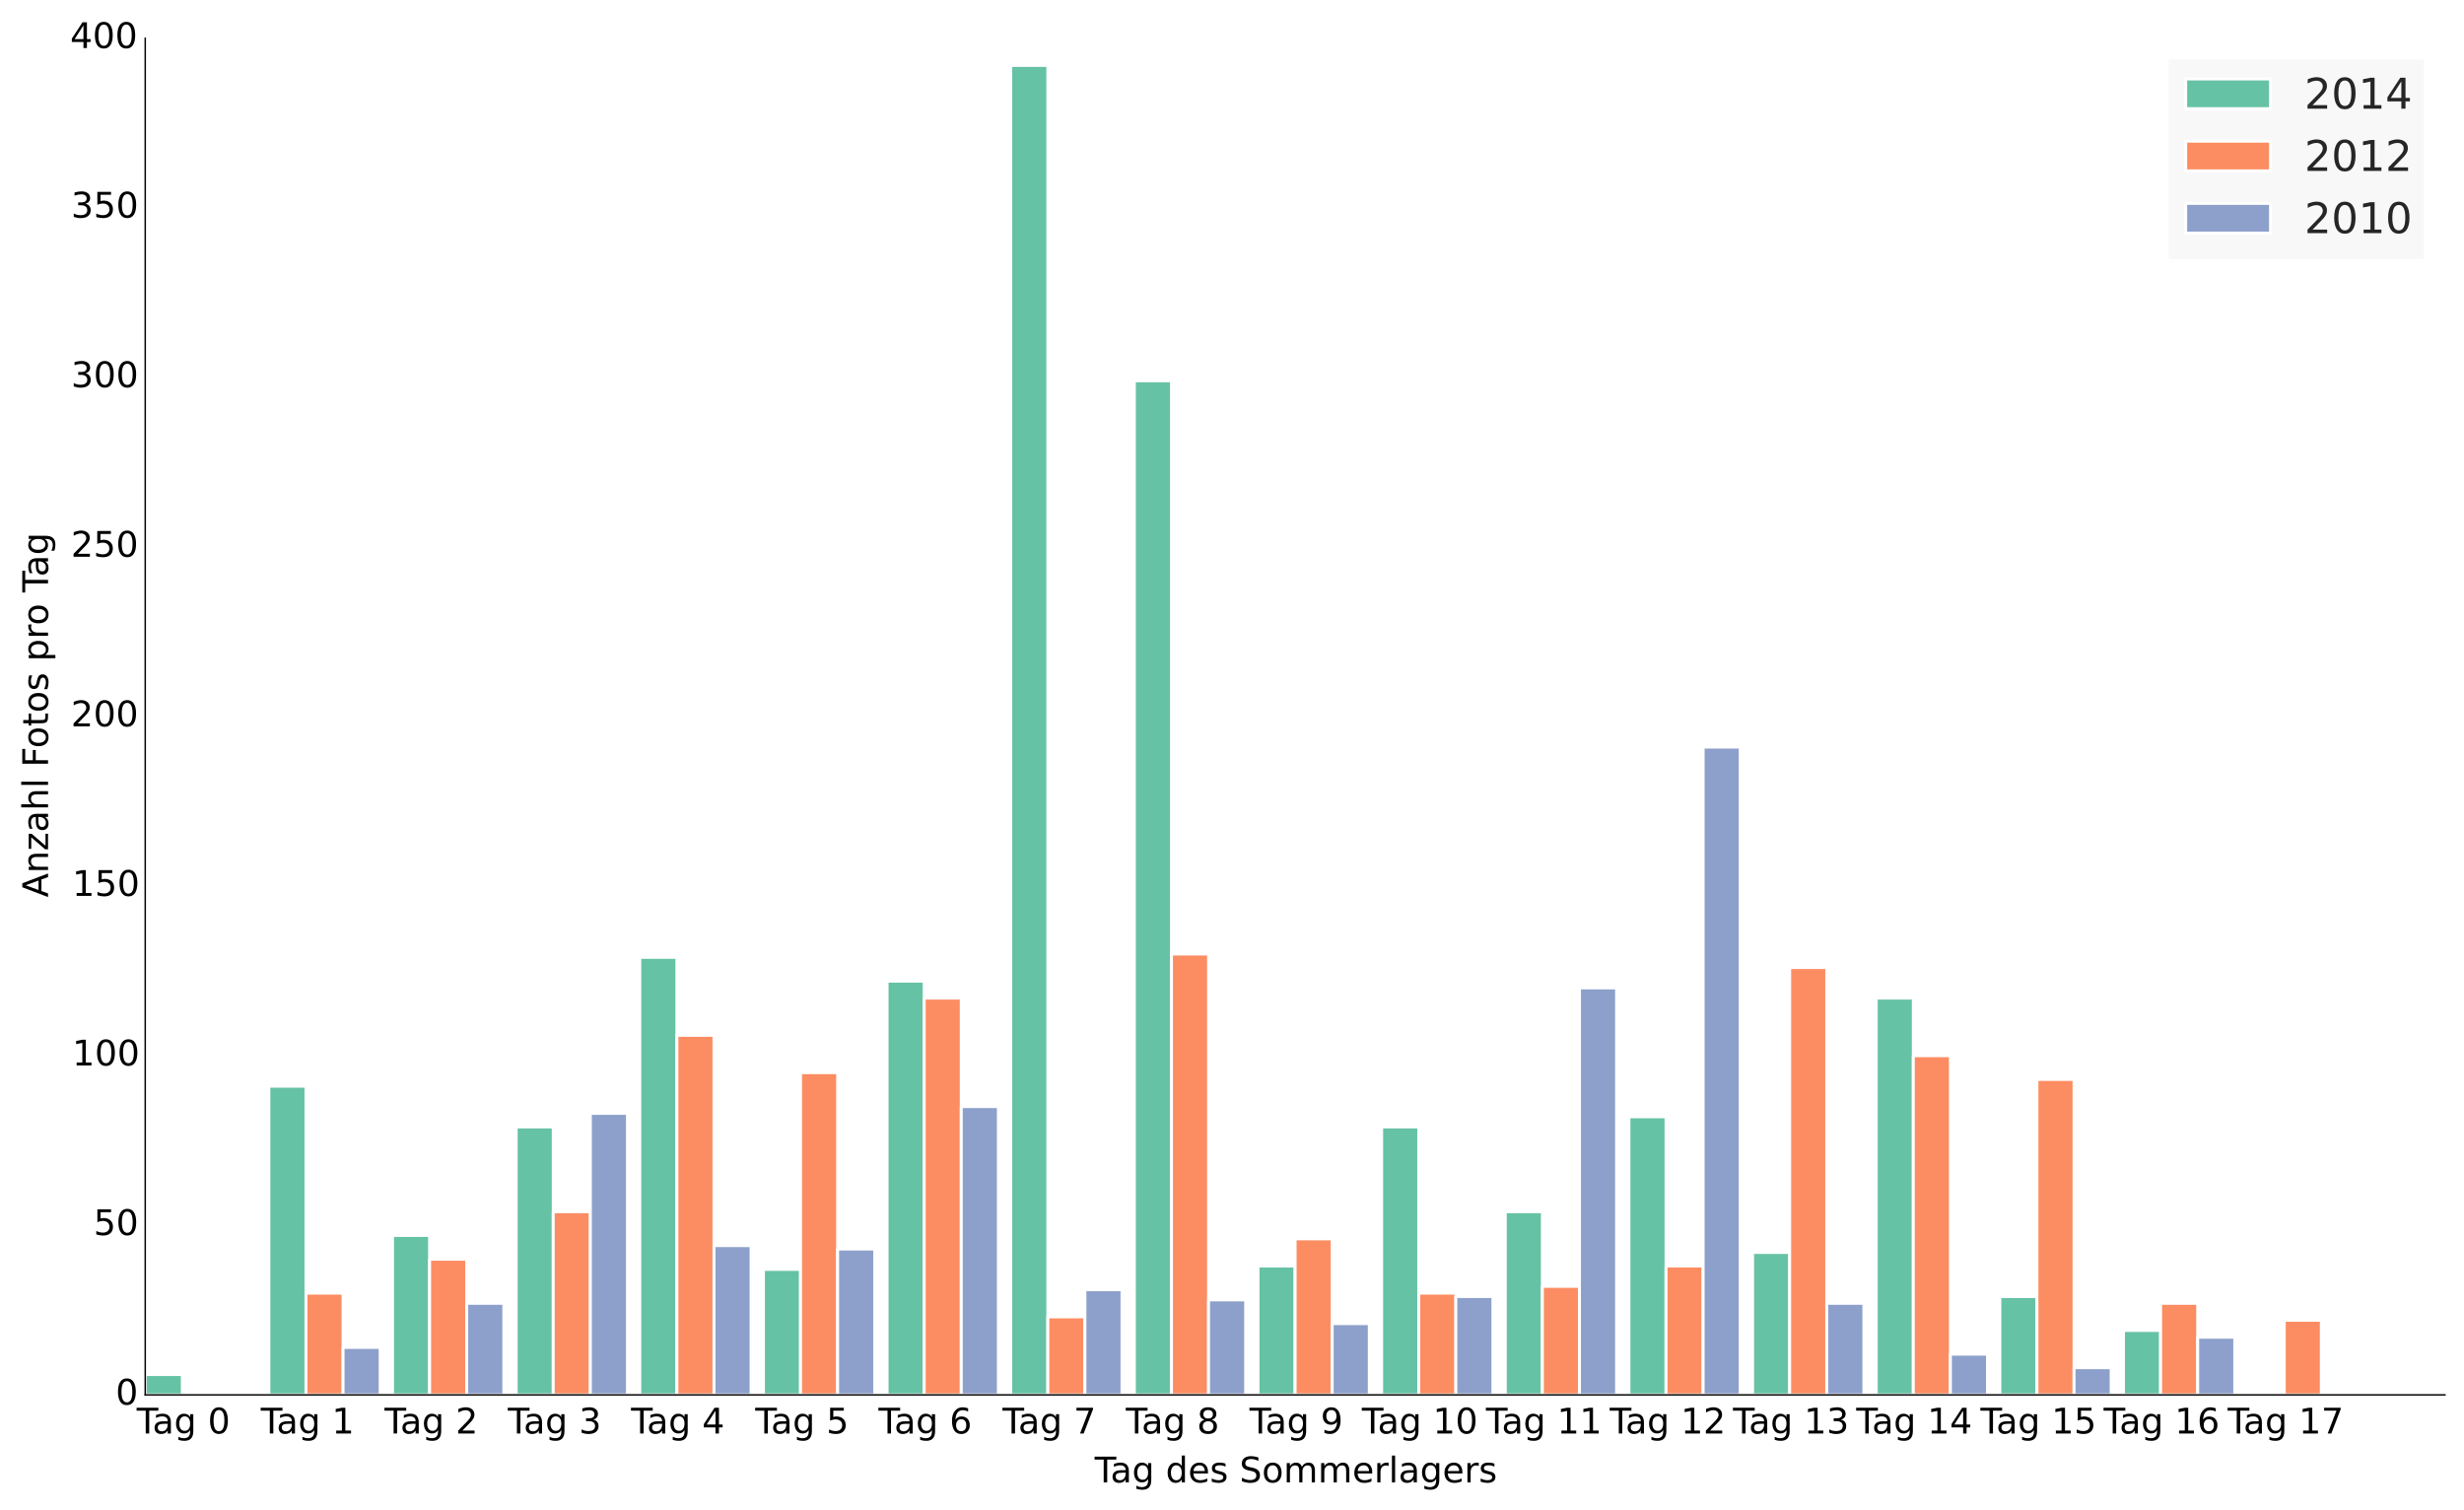 <?xml version="1.0" encoding="utf-8" standalone="no"?>
<!DOCTYPE svg PUBLIC "-//W3C//DTD SVG 1.1//EN"
  "http://www.w3.org/Graphics/SVG/1.1/DTD/svg11.dtd">
<!-- Created with matplotlib (http://matplotlib.org/) -->
<svg height="513pt" version="1.1" viewBox="0 0 837 513" width="837pt" xmlns="http://www.w3.org/2000/svg" xmlns:xlink="http://www.w3.org/1999/xlink">
 <defs>
  <style type="text/css">
*{stroke-linecap:butt;stroke-linejoin:round;}
  </style>
 </defs>
 <g id="figure_1">
  <g id="patch_1">
   <path d="
M0 513.234
L837.735 513.234
L837.735 0
L0 0
z
" style="fill:#ffffff;"/>
  </g>
  <g id="axes_1">
   <g id="patch_2">
    <path d="
M49.335 473.807
L830.535 473.807
L830.535 13.007
L49.335 13.007
z
" style="fill:#ffffff;"/>
   </g>
   <g id="patch_3">
    <path clip-path="url(#p0b35f1d195)" d="
M49.335 473.807
L61.935 473.807
L61.935 466.895
L49.335 466.895
z
" style="fill:#66c2a5;stroke:#ffffff;stroke-linejoin:miter;"/>
   </g>
   <g id="patch_4">
    <path clip-path="url(#p0b35f1d195)" d="
M91.335 473.807
L103.935 473.807
L103.935 368.975
L91.335 368.975
z
" style="fill:#66c2a5;stroke:#ffffff;stroke-linejoin:miter;"/>
   </g>
   <g id="patch_5">
    <path clip-path="url(#p0b35f1d195)" d="
M133.335 473.807
L145.935 473.807
L145.935 419.663
L133.335 419.663
z
" style="fill:#66c2a5;stroke:#ffffff;stroke-linejoin:miter;"/>
   </g>
   <g id="patch_6">
    <path clip-path="url(#p0b35f1d195)" d="
M175.335 473.807
L187.935 473.807
L187.935 382.799
L175.335 382.799
z
" style="fill:#66c2a5;stroke:#ffffff;stroke-linejoin:miter;"/>
   </g>
   <g id="patch_7">
    <path clip-path="url(#p0b35f1d195)" d="
M217.335 473.807
L229.935 473.807
L229.935 325.199
L217.335 325.199
z
" style="fill:#66c2a5;stroke:#ffffff;stroke-linejoin:miter;"/>
   </g>
   <g id="patch_8">
    <path clip-path="url(#p0b35f1d195)" d="
M259.335 473.807
L271.935 473.807
L271.935 431.183
L259.335 431.183
z
" style="fill:#66c2a5;stroke:#ffffff;stroke-linejoin:miter;"/>
   </g>
   <g id="patch_9">
    <path clip-path="url(#p0b35f1d195)" d="
M301.335 473.807
L313.935 473.807
L313.935 333.263
L301.335 333.263
z
" style="fill:#66c2a5;stroke:#ffffff;stroke-linejoin:miter;"/>
   </g>
   <g id="patch_10">
    <path clip-path="url(#p0b35f1d195)" d="
M343.335 473.807
L355.935 473.807
L355.935 22.223
L343.335 22.223
z
" style="fill:#66c2a5;stroke:#ffffff;stroke-linejoin:miter;"/>
   </g>
   <g id="patch_11">
    <path clip-path="url(#p0b35f1d195)" d="
M385.335 473.807
L397.935 473.807
L397.935 129.359
L385.335 129.359
z
" style="fill:#66c2a5;stroke:#ffffff;stroke-linejoin:miter;"/>
   </g>
   <g id="patch_12">
    <path clip-path="url(#p0b35f1d195)" d="
M427.335 473.807
L439.935 473.807
L439.935 430.031
L427.335 430.031
z
" style="fill:#66c2a5;stroke:#ffffff;stroke-linejoin:miter;"/>
   </g>
   <g id="patch_13">
    <path clip-path="url(#p0b35f1d195)" d="
M469.335 473.807
L481.935 473.807
L481.935 382.799
L469.335 382.799
z
" style="fill:#66c2a5;stroke:#ffffff;stroke-linejoin:miter;"/>
   </g>
   <g id="patch_14">
    <path clip-path="url(#p0b35f1d195)" d="
M511.335 473.807
L523.935 473.807
L523.935 411.599
L511.335 411.599
z
" style="fill:#66c2a5;stroke:#ffffff;stroke-linejoin:miter;"/>
   </g>
   <g id="patch_15">
    <path clip-path="url(#p0b35f1d195)" d="
M553.335 473.807
L565.935 473.807
L565.935 379.343
L553.335 379.343
z
" style="fill:#66c2a5;stroke:#ffffff;stroke-linejoin:miter;"/>
   </g>
   <g id="patch_16">
    <path clip-path="url(#p0b35f1d195)" d="
M595.335 473.807
L607.935 473.807
L607.935 425.423
L595.335 425.423
z
" style="fill:#66c2a5;stroke:#ffffff;stroke-linejoin:miter;"/>
   </g>
   <g id="patch_17">
    <path clip-path="url(#p0b35f1d195)" d="
M637.335 473.807
L649.935 473.807
L649.935 339.023
L637.335 339.023
z
" style="fill:#66c2a5;stroke:#ffffff;stroke-linejoin:miter;"/>
   </g>
   <g id="patch_18">
    <path clip-path="url(#p0b35f1d195)" d="
M679.335 473.807
L691.935 473.807
L691.935 440.399
L679.335 440.399
z
" style="fill:#66c2a5;stroke:#ffffff;stroke-linejoin:miter;"/>
   </g>
   <g id="patch_19">
    <path clip-path="url(#p0b35f1d195)" d="
M721.335 473.807
L733.935 473.807
L733.935 451.919
L721.335 451.919
z
" style="fill:#66c2a5;stroke:#ffffff;stroke-linejoin:miter;"/>
   </g>
   <g id="patch_20">
    <path clip-path="url(#p0b35f1d195)" d="
M763.335 473.807
L775.935 473.807
L775.935 473.807
L763.335 473.807
z
" style="fill:#66c2a5;stroke:#ffffff;stroke-linejoin:miter;"/>
   </g>
   <g id="patch_21">
    <path clip-path="url(#p0b35f1d195)" d="
M61.935 473.807
L74.535 473.807
L74.535 473.807
L61.935 473.807
z
" style="fill:#fc8d62;stroke:#ffffff;stroke-linejoin:miter;"/>
   </g>
   <g id="patch_22">
    <path clip-path="url(#p0b35f1d195)" d="
M103.935 473.807
L116.535 473.807
L116.535 439.247
L103.935 439.247
z
" style="fill:#fc8d62;stroke:#ffffff;stroke-linejoin:miter;"/>
   </g>
   <g id="patch_23">
    <path clip-path="url(#p0b35f1d195)" d="
M145.935 473.807
L158.535 473.807
L158.535 427.727
L145.935 427.727
z
" style="fill:#fc8d62;stroke:#ffffff;stroke-linejoin:miter;"/>
   </g>
   <g id="patch_24">
    <path clip-path="url(#p0b35f1d195)" d="
M187.935 473.807
L200.535 473.807
L200.535 411.599
L187.935 411.599
z
" style="fill:#fc8d62;stroke:#ffffff;stroke-linejoin:miter;"/>
   </g>
   <g id="patch_25">
    <path clip-path="url(#p0b35f1d195)" d="
M229.935 473.807
L242.535 473.807
L242.535 351.695
L229.935 351.695
z
" style="fill:#fc8d62;stroke:#ffffff;stroke-linejoin:miter;"/>
   </g>
   <g id="patch_26">
    <path clip-path="url(#p0b35f1d195)" d="
M271.935 473.807
L284.535 473.807
L284.535 364.367
L271.935 364.367
z
" style="fill:#fc8d62;stroke:#ffffff;stroke-linejoin:miter;"/>
   </g>
   <g id="patch_27">
    <path clip-path="url(#p0b35f1d195)" d="
M313.935 473.807
L326.535 473.807
L326.535 339.023
L313.935 339.023
z
" style="fill:#fc8d62;stroke:#ffffff;stroke-linejoin:miter;"/>
   </g>
   <g id="patch_28">
    <path clip-path="url(#p0b35f1d195)" d="
M355.935 473.807
L368.535 473.807
L368.535 447.311
L355.935 447.311
z
" style="fill:#fc8d62;stroke:#ffffff;stroke-linejoin:miter;"/>
   </g>
   <g id="patch_29">
    <path clip-path="url(#p0b35f1d195)" d="
M397.935 473.807
L410.535 473.807
L410.535 324.047
L397.935 324.047
z
" style="fill:#fc8d62;stroke:#ffffff;stroke-linejoin:miter;"/>
   </g>
   <g id="patch_30">
    <path clip-path="url(#p0b35f1d195)" d="
M439.935 473.807
L452.535 473.807
L452.535 420.815
L439.935 420.815
z
" style="fill:#fc8d62;stroke:#ffffff;stroke-linejoin:miter;"/>
   </g>
   <g id="patch_31">
    <path clip-path="url(#p0b35f1d195)" d="
M481.935 473.807
L494.535 473.807
L494.535 439.247
L481.935 439.247
z
" style="fill:#fc8d62;stroke:#ffffff;stroke-linejoin:miter;"/>
   </g>
   <g id="patch_32">
    <path clip-path="url(#p0b35f1d195)" d="
M523.935 473.807
L536.535 473.807
L536.535 436.943
L523.935 436.943
z
" style="fill:#fc8d62;stroke:#ffffff;stroke-linejoin:miter;"/>
   </g>
   <g id="patch_33">
    <path clip-path="url(#p0b35f1d195)" d="
M565.935 473.807
L578.535 473.807
L578.535 430.031
L565.935 430.031
z
" style="fill:#fc8d62;stroke:#ffffff;stroke-linejoin:miter;"/>
   </g>
   <g id="patch_34">
    <path clip-path="url(#p0b35f1d195)" d="
M607.935 473.807
L620.535 473.807
L620.535 328.655
L607.935 328.655
z
" style="fill:#fc8d62;stroke:#ffffff;stroke-linejoin:miter;"/>
   </g>
   <g id="patch_35">
    <path clip-path="url(#p0b35f1d195)" d="
M649.935 473.807
L662.535 473.807
L662.535 358.607
L649.935 358.607
z
" style="fill:#fc8d62;stroke:#ffffff;stroke-linejoin:miter;"/>
   </g>
   <g id="patch_36">
    <path clip-path="url(#p0b35f1d195)" d="
M691.935 473.807
L704.535 473.807
L704.535 366.671
L691.935 366.671
z
" style="fill:#fc8d62;stroke:#ffffff;stroke-linejoin:miter;"/>
   </g>
   <g id="patch_37">
    <path clip-path="url(#p0b35f1d195)" d="
M733.935 473.807
L746.535 473.807
L746.535 442.703
L733.935 442.703
z
" style="fill:#fc8d62;stroke:#ffffff;stroke-linejoin:miter;"/>
   </g>
   <g id="patch_38">
    <path clip-path="url(#p0b35f1d195)" d="
M775.935 473.807
L788.535 473.807
L788.535 448.463
L775.935 448.463
z
" style="fill:#fc8d62;stroke:#ffffff;stroke-linejoin:miter;"/>
   </g>
   <g id="patch_39">
    <path clip-path="url(#p0b35f1d195)" d="
M74.535 473.807
L87.135 473.807
L87.135 473.807
L74.535 473.807
z
" style="fill:#8da0cb;stroke:#ffffff;stroke-linejoin:miter;"/>
   </g>
   <g id="patch_40">
    <path clip-path="url(#p0b35f1d195)" d="
M116.535 473.807
L129.135 473.807
L129.135 457.679
L116.535 457.679
z
" style="fill:#8da0cb;stroke:#ffffff;stroke-linejoin:miter;"/>
   </g>
   <g id="patch_41">
    <path clip-path="url(#p0b35f1d195)" d="
M158.535 473.807
L171.135 473.807
L171.135 442.703
L158.535 442.703
z
" style="fill:#8da0cb;stroke:#ffffff;stroke-linejoin:miter;"/>
   </g>
   <g id="patch_42">
    <path clip-path="url(#p0b35f1d195)" d="
M200.535 473.807
L213.135 473.807
L213.135 378.191
L200.535 378.191
z
" style="fill:#8da0cb;stroke:#ffffff;stroke-linejoin:miter;"/>
   </g>
   <g id="patch_43">
    <path clip-path="url(#p0b35f1d195)" d="
M242.535 473.807
L255.135 473.807
L255.135 423.119
L242.535 423.119
z
" style="fill:#8da0cb;stroke:#ffffff;stroke-linejoin:miter;"/>
   </g>
   <g id="patch_44">
    <path clip-path="url(#p0b35f1d195)" d="
M284.535 473.807
L297.135 473.807
L297.135 424.271
L284.535 424.271
z
" style="fill:#8da0cb;stroke:#ffffff;stroke-linejoin:miter;"/>
   </g>
   <g id="patch_45">
    <path clip-path="url(#p0b35f1d195)" d="
M326.535 473.807
L339.135 473.807
L339.135 375.887
L326.535 375.887
z
" style="fill:#8da0cb;stroke:#ffffff;stroke-linejoin:miter;"/>
   </g>
   <g id="patch_46">
    <path clip-path="url(#p0b35f1d195)" d="
M368.535 473.807
L381.135 473.807
L381.135 438.095
L368.535 438.095
z
" style="fill:#8da0cb;stroke:#ffffff;stroke-linejoin:miter;"/>
   </g>
   <g id="patch_47">
    <path clip-path="url(#p0b35f1d195)" d="
M410.535 473.807
L423.135 473.807
L423.135 441.551
L410.535 441.551
z
" style="fill:#8da0cb;stroke:#ffffff;stroke-linejoin:miter;"/>
   </g>
   <g id="patch_48">
    <path clip-path="url(#p0b35f1d195)" d="
M452.535 473.807
L465.135 473.807
L465.135 449.615
L452.535 449.615
z
" style="fill:#8da0cb;stroke:#ffffff;stroke-linejoin:miter;"/>
   </g>
   <g id="patch_49">
    <path clip-path="url(#p0b35f1d195)" d="
M494.535 473.807
L507.135 473.807
L507.135 440.399
L494.535 440.399
z
" style="fill:#8da0cb;stroke:#ffffff;stroke-linejoin:miter;"/>
   </g>
   <g id="patch_50">
    <path clip-path="url(#p0b35f1d195)" d="
M536.535 473.807
L549.135 473.807
L549.135 335.567
L536.535 335.567
z
" style="fill:#8da0cb;stroke:#ffffff;stroke-linejoin:miter;"/>
   </g>
   <g id="patch_51">
    <path clip-path="url(#p0b35f1d195)" d="
M578.535 473.807
L591.135 473.807
L591.135 253.775
L578.535 253.775
z
" style="fill:#8da0cb;stroke:#ffffff;stroke-linejoin:miter;"/>
   </g>
   <g id="patch_52">
    <path clip-path="url(#p0b35f1d195)" d="
M620.535 473.807
L633.135 473.807
L633.135 442.703
L620.535 442.703
z
" style="fill:#8da0cb;stroke:#ffffff;stroke-linejoin:miter;"/>
   </g>
   <g id="patch_53">
    <path clip-path="url(#p0b35f1d195)" d="
M662.535 473.807
L675.135 473.807
L675.135 459.983
L662.535 459.983
z
" style="fill:#8da0cb;stroke:#ffffff;stroke-linejoin:miter;"/>
   </g>
   <g id="patch_54">
    <path clip-path="url(#p0b35f1d195)" d="
M704.535 473.807
L717.135 473.807
L717.135 464.591
L704.535 464.591
z
" style="fill:#8da0cb;stroke:#ffffff;stroke-linejoin:miter;"/>
   </g>
   <g id="patch_55">
    <path clip-path="url(#p0b35f1d195)" d="
M746.535 473.807
L759.135 473.807
L759.135 454.223
L746.535 454.223
z
" style="fill:#8da0cb;stroke:#ffffff;stroke-linejoin:miter;"/>
   </g>
   <g id="patch_56">
    <path clip-path="url(#p0b35f1d195)" d="
M788.535 473.807
L801.135 473.807
L801.135 473.807
L788.535 473.807
z
" style="fill:#8da0cb;stroke:#ffffff;stroke-linejoin:miter;"/>
   </g>
   <g id="patch_57">
    <path d="
M49.335 473.807
L830.535 473.807" style="fill:none;stroke:#000000;stroke-linecap:square;stroke-linejoin:miter;stroke-width:0.5;"/>
   </g>
   <g id="patch_58">
    <path d="
M49.335 473.807
L49.335 13.007" style="fill:none;stroke:#000000;stroke-linecap:square;stroke-linejoin:miter;stroke-width:0.5;"/>
   </g>
   <g id="matplotlib.axis_1">
    <g id="xtick_1">
     <g id="text_1">
      <!-- Tag 0 -->
      <defs>
       <path d="
M34.281 27.484
Q23.391 27.484 19.188 25
Q14.984 22.516 14.984 16.5
Q14.984 11.719 18.141 8.906
Q21.297 6.109 26.703 6.109
Q34.188 6.109 38.703 11.406
Q43.219 16.703 43.219 25.484
L43.219 27.484
z

M52.203 31.203
L52.203 0
L43.219 0
L43.219 8.297
Q40.141 3.328 35.547 0.953
Q30.953 -1.422 24.312 -1.422
Q15.922 -1.422 10.953 3.297
Q6 8.016 6 15.922
Q6 25.141 12.172 29.828
Q18.359 34.516 30.609 34.516
L43.219 34.516
L43.219 35.406
Q43.219 41.609 39.141 45
Q35.062 48.391 27.688 48.391
Q23 48.391 18.547 47.266
Q14.109 46.141 10.016 43.891
L10.016 52.203
Q14.938 54.109 19.578 55.047
Q24.219 56 28.609 56
Q40.484 56 46.344 49.844
Q52.203 43.703 52.203 31.203" id="BitstreamVeraSans-Roman-61"/>
       <path d="
M45.406 27.984
Q45.406 37.75 41.375 43.109
Q37.359 48.484 30.078 48.484
Q22.859 48.484 18.828 43.109
Q14.797 37.75 14.797 27.984
Q14.797 18.266 18.828 12.891
Q22.859 7.516 30.078 7.516
Q37.359 7.516 41.375 12.891
Q45.406 18.266 45.406 27.984
M54.391 6.781
Q54.391 -7.172 48.188 -13.984
Q42 -20.797 29.203 -20.797
Q24.469 -20.797 20.266 -20.094
Q16.062 -19.391 12.109 -17.922
L12.109 -9.188
Q16.062 -11.328 19.922 -12.344
Q23.781 -13.375 27.781 -13.375
Q36.625 -13.375 41.016 -8.766
Q45.406 -4.156 45.406 5.172
L45.406 9.625
Q42.625 4.781 38.281 2.391
Q33.938 0 27.875 0
Q17.828 0 11.672 7.656
Q5.516 15.328 5.516 27.984
Q5.516 40.672 11.672 48.328
Q17.828 56 27.875 56
Q33.938 56 38.281 53.609
Q42.625 51.219 45.406 46.391
L45.406 54.688
L54.391 54.688
z
" id="BitstreamVeraSans-Roman-67"/>
       <path d="
M-0.297 72.906
L61.375 72.906
L61.375 64.594
L35.5 64.594
L35.5 0
L25.594 0
L25.594 64.594
L-0.297 64.594
z
" id="BitstreamVeraSans-Roman-54"/>
       <path d="
M31.781 66.406
Q24.172 66.406 20.328 58.906
Q16.5 51.422 16.5 36.375
Q16.5 21.391 20.328 13.891
Q24.172 6.391 31.781 6.391
Q39.453 6.391 43.281 13.891
Q47.125 21.391 47.125 36.375
Q47.125 51.422 43.281 58.906
Q39.453 66.406 31.781 66.406
M31.781 74.219
Q44.047 74.219 50.516 64.516
Q56.984 54.828 56.984 36.375
Q56.984 17.969 50.516 8.266
Q44.047 -1.422 31.781 -1.422
Q19.531 -1.422 13.062 8.266
Q6.594 17.969 6.594 36.375
Q6.594 54.828 13.062 64.516
Q19.531 74.219 31.781 74.219" id="BitstreamVeraSans-Roman-30"/>
       <path id="BitstreamVeraSans-Roman-20"/>
      </defs>
      <g transform="translate(46.431 486.925)scale(0.12 -0.12)">
       <use xlink:href="#BitstreamVeraSans-Roman-54"/>
       <use x="44.584" xlink:href="#BitstreamVeraSans-Roman-61"/>
       <use x="105.863" xlink:href="#BitstreamVeraSans-Roman-67"/>
       <use x="169.34" xlink:href="#BitstreamVeraSans-Roman-20"/>
       <use x="201.127" xlink:href="#BitstreamVeraSans-Roman-30"/>
      </g>
     </g>
    </g>
    <g id="xtick_2">
     <g id="text_2">
      <!-- Tag 1 -->
      <defs>
       <path d="
M12.406 8.297
L28.516 8.297
L28.516 63.922
L10.984 60.406
L10.984 69.391
L28.422 72.906
L38.281 72.906
L38.281 8.297
L54.391 8.297
L54.391 0
L12.406 0
z
" id="BitstreamVeraSans-Roman-31"/>
      </defs>
      <g transform="translate(88.586 486.925)scale(0.12 -0.12)">
       <use xlink:href="#BitstreamVeraSans-Roman-54"/>
       <use x="44.584" xlink:href="#BitstreamVeraSans-Roman-61"/>
       <use x="105.863" xlink:href="#BitstreamVeraSans-Roman-67"/>
       <use x="169.34" xlink:href="#BitstreamVeraSans-Roman-20"/>
       <use x="201.127" xlink:href="#BitstreamVeraSans-Roman-31"/>
      </g>
     </g>
    </g>
    <g id="xtick_3">
     <g id="text_3">
      <!-- Tag 2 -->
      <defs>
       <path d="
M19.188 8.297
L53.609 8.297
L53.609 0
L7.328 0
L7.328 8.297
Q12.938 14.109 22.625 23.891
Q32.328 33.688 34.812 36.531
Q39.547 41.844 41.422 45.531
Q43.312 49.219 43.312 52.781
Q43.312 58.594 39.234 62.25
Q35.156 65.922 28.609 65.922
Q23.969 65.922 18.812 64.312
Q13.672 62.703 7.812 59.422
L7.812 69.391
Q13.766 71.781 18.938 73
Q24.125 74.219 28.422 74.219
Q39.75 74.219 46.484 68.547
Q53.219 62.891 53.219 53.422
Q53.219 48.922 51.531 44.891
Q49.859 40.875 45.406 35.406
Q44.188 33.984 37.641 27.219
Q31.109 20.453 19.188 8.297" id="BitstreamVeraSans-Roman-32"/>
      </defs>
      <g transform="translate(130.633 486.925)scale(0.12 -0.12)">
       <use xlink:href="#BitstreamVeraSans-Roman-54"/>
       <use x="44.584" xlink:href="#BitstreamVeraSans-Roman-61"/>
       <use x="105.863" xlink:href="#BitstreamVeraSans-Roman-67"/>
       <use x="169.34" xlink:href="#BitstreamVeraSans-Roman-20"/>
       <use x="201.127" xlink:href="#BitstreamVeraSans-Roman-32"/>
      </g>
     </g>
    </g>
    <g id="xtick_4">
     <g id="text_4">
      <!-- Tag 3 -->
      <defs>
       <path d="
M40.578 39.312
Q47.656 37.797 51.625 33
Q55.609 28.219 55.609 21.188
Q55.609 10.406 48.188 4.484
Q40.766 -1.422 27.094 -1.422
Q22.516 -1.422 17.656 -0.516
Q12.797 0.391 7.625 2.203
L7.625 11.719
Q11.719 9.328 16.594 8.109
Q21.484 6.891 26.812 6.891
Q36.078 6.891 40.938 10.547
Q45.797 14.203 45.797 21.188
Q45.797 27.641 41.281 31.266
Q36.766 34.906 28.719 34.906
L20.219 34.906
L20.219 43.016
L29.109 43.016
Q36.375 43.016 40.234 45.922
Q44.094 48.828 44.094 54.297
Q44.094 59.906 40.109 62.906
Q36.141 65.922 28.719 65.922
Q24.656 65.922 20.016 65.031
Q15.375 64.156 9.812 62.312
L9.812 71.094
Q15.438 72.656 20.344 73.438
Q25.25 74.219 29.594 74.219
Q40.828 74.219 47.359 69.109
Q53.906 64.016 53.906 55.328
Q53.906 49.266 50.438 45.094
Q46.969 40.922 40.578 39.312" id="BitstreamVeraSans-Roman-33"/>
      </defs>
      <g transform="translate(172.513 486.925)scale(0.12 -0.12)">
       <use xlink:href="#BitstreamVeraSans-Roman-54"/>
       <use x="44.584" xlink:href="#BitstreamVeraSans-Roman-61"/>
       <use x="105.863" xlink:href="#BitstreamVeraSans-Roman-67"/>
       <use x="169.34" xlink:href="#BitstreamVeraSans-Roman-20"/>
       <use x="201.127" xlink:href="#BitstreamVeraSans-Roman-33"/>
      </g>
     </g>
    </g>
    <g id="xtick_5">
     <g id="text_5">
      <!-- Tag 4 -->
      <defs>
       <path d="
M37.797 64.312
L12.891 25.391
L37.797 25.391
z

M35.203 72.906
L47.609 72.906
L47.609 25.391
L58.016 25.391
L58.016 17.188
L47.609 17.188
L47.609 0
L37.797 0
L37.797 17.188
L4.891 17.188
L4.891 26.703
z
" id="BitstreamVeraSans-Roman-34"/>
      </defs>
      <g transform="translate(214.369 486.925)scale(0.12 -0.12)">
       <use xlink:href="#BitstreamVeraSans-Roman-54"/>
       <use x="44.584" xlink:href="#BitstreamVeraSans-Roman-61"/>
       <use x="105.863" xlink:href="#BitstreamVeraSans-Roman-67"/>
       <use x="169.34" xlink:href="#BitstreamVeraSans-Roman-20"/>
       <use x="201.127" xlink:href="#BitstreamVeraSans-Roman-34"/>
      </g>
     </g>
    </g>
    <g id="xtick_6">
     <g id="text_6">
      <!-- Tag 5 -->
      <defs>
       <path d="
M10.797 72.906
L49.516 72.906
L49.516 64.594
L19.828 64.594
L19.828 46.734
Q21.969 47.469 24.109 47.828
Q26.266 48.188 28.422 48.188
Q40.625 48.188 47.75 41.5
Q54.891 34.812 54.891 23.391
Q54.891 11.625 47.562 5.094
Q40.234 -1.422 26.906 -1.422
Q22.312 -1.422 17.547 -0.641
Q12.797 0.141 7.719 1.703
L7.719 11.625
Q12.109 9.234 16.797 8.062
Q21.484 6.891 26.703 6.891
Q35.156 6.891 40.078 11.328
Q45.016 15.766 45.016 23.391
Q45.016 31 40.078 35.438
Q35.156 39.891 26.703 39.891
Q22.75 39.891 18.812 39.016
Q14.891 38.141 10.797 36.281
z
" id="BitstreamVeraSans-Roman-35"/>
      </defs>
      <g transform="translate(256.556 486.925)scale(0.12 -0.12)">
       <use xlink:href="#BitstreamVeraSans-Roman-54"/>
       <use x="44.584" xlink:href="#BitstreamVeraSans-Roman-61"/>
       <use x="105.863" xlink:href="#BitstreamVeraSans-Roman-67"/>
       <use x="169.34" xlink:href="#BitstreamVeraSans-Roman-20"/>
       <use x="201.127" xlink:href="#BitstreamVeraSans-Roman-35"/>
      </g>
     </g>
    </g>
    <g id="xtick_7">
     <g id="text_7">
      <!-- Tag 6 -->
      <defs>
       <path d="
M33.016 40.375
Q26.375 40.375 22.484 35.828
Q18.609 31.297 18.609 23.391
Q18.609 15.531 22.484 10.953
Q26.375 6.391 33.016 6.391
Q39.656 6.391 43.531 10.953
Q47.406 15.531 47.406 23.391
Q47.406 31.297 43.531 35.828
Q39.656 40.375 33.016 40.375
M52.594 71.297
L52.594 62.312
Q48.875 64.062 45.094 64.984
Q41.312 65.922 37.594 65.922
Q27.828 65.922 22.672 59.328
Q17.531 52.734 16.797 39.406
Q19.672 43.656 24.016 45.922
Q28.375 48.188 33.594 48.188
Q44.578 48.188 50.953 41.516
Q57.328 34.859 57.328 23.391
Q57.328 12.156 50.688 5.359
Q44.047 -1.422 33.016 -1.422
Q20.359 -1.422 13.672 8.266
Q6.984 17.969 6.984 36.375
Q6.984 53.656 15.188 63.938
Q23.391 74.219 37.203 74.219
Q40.922 74.219 44.703 73.484
Q48.484 72.75 52.594 71.297" id="BitstreamVeraSans-Roman-36"/>
      </defs>
      <g transform="translate(298.41 486.925)scale(0.12 -0.12)">
       <use xlink:href="#BitstreamVeraSans-Roman-54"/>
       <use x="44.584" xlink:href="#BitstreamVeraSans-Roman-61"/>
       <use x="105.863" xlink:href="#BitstreamVeraSans-Roman-67"/>
       <use x="169.34" xlink:href="#BitstreamVeraSans-Roman-20"/>
       <use x="201.127" xlink:href="#BitstreamVeraSans-Roman-36"/>
      </g>
     </g>
    </g>
    <g id="xtick_8">
     <g id="text_8">
      <!-- Tag 7 -->
      <defs>
       <path d="
M8.203 72.906
L55.078 72.906
L55.078 68.703
L28.609 0
L18.312 0
L43.219 64.594
L8.203 64.594
z
" id="BitstreamVeraSans-Roman-37"/>
      </defs>
      <g transform="translate(340.545 486.925)scale(0.12 -0.12)">
       <use xlink:href="#BitstreamVeraSans-Roman-54"/>
       <use x="44.584" xlink:href="#BitstreamVeraSans-Roman-61"/>
       <use x="105.863" xlink:href="#BitstreamVeraSans-Roman-67"/>
       <use x="169.34" xlink:href="#BitstreamVeraSans-Roman-20"/>
       <use x="201.127" xlink:href="#BitstreamVeraSans-Roman-37"/>
      </g>
     </g>
    </g>
    <g id="xtick_9">
     <g id="text_9">
      <!-- Tag 8 -->
      <defs>
       <path d="
M31.781 34.625
Q24.75 34.625 20.719 30.859
Q16.703 27.094 16.703 20.516
Q16.703 13.922 20.719 10.156
Q24.75 6.391 31.781 6.391
Q38.812 6.391 42.859 10.172
Q46.922 13.969 46.922 20.516
Q46.922 27.094 42.891 30.859
Q38.875 34.625 31.781 34.625
M21.922 38.812
Q15.578 40.375 12.031 44.719
Q8.5 49.078 8.5 55.328
Q8.5 64.062 14.719 69.141
Q20.953 74.219 31.781 74.219
Q42.672 74.219 48.875 69.141
Q55.078 64.062 55.078 55.328
Q55.078 49.078 51.531 44.719
Q48 40.375 41.703 38.812
Q48.828 37.156 52.797 32.312
Q56.781 27.484 56.781 20.516
Q56.781 9.906 50.312 4.234
Q43.844 -1.422 31.781 -1.422
Q19.734 -1.422 13.25 4.234
Q6.781 9.906 6.781 20.516
Q6.781 27.484 10.781 32.312
Q14.797 37.156 21.922 38.812
M18.312 54.391
Q18.312 48.734 21.844 45.562
Q25.391 42.391 31.781 42.391
Q38.141 42.391 41.719 45.562
Q45.312 48.734 45.312 54.391
Q45.312 60.062 41.719 63.234
Q38.141 66.406 31.781 66.406
Q25.391 66.406 21.844 63.234
Q18.312 60.062 18.312 54.391" id="BitstreamVeraSans-Roman-38"/>
      </defs>
      <g transform="translate(382.443 486.925)scale(0.12 -0.12)">
       <use xlink:href="#BitstreamVeraSans-Roman-54"/>
       <use x="44.584" xlink:href="#BitstreamVeraSans-Roman-61"/>
       <use x="105.863" xlink:href="#BitstreamVeraSans-Roman-67"/>
       <use x="169.34" xlink:href="#BitstreamVeraSans-Roman-20"/>
       <use x="201.127" xlink:href="#BitstreamVeraSans-Roman-38"/>
      </g>
     </g>
    </g>
    <g id="xtick_10">
     <g id="text_10">
      <!-- Tag 9 -->
      <defs>
       <path d="
M10.984 1.516
L10.984 10.5
Q14.703 8.734 18.5 7.812
Q22.312 6.891 25.984 6.891
Q35.75 6.891 40.891 13.453
Q46.047 20.016 46.781 33.406
Q43.953 29.203 39.594 26.953
Q35.25 24.703 29.984 24.703
Q19.047 24.703 12.672 31.312
Q6.297 37.938 6.297 49.422
Q6.297 60.641 12.938 67.422
Q19.578 74.219 30.609 74.219
Q43.266 74.219 49.922 64.516
Q56.594 54.828 56.594 36.375
Q56.594 19.141 48.406 8.859
Q40.234 -1.422 26.422 -1.422
Q22.703 -1.422 18.891 -0.688
Q15.094 0.047 10.984 1.516
M30.609 32.422
Q37.25 32.422 41.125 36.953
Q45.016 41.5 45.016 49.422
Q45.016 57.281 41.125 61.844
Q37.25 66.406 30.609 66.406
Q23.969 66.406 20.094 61.844
Q16.219 57.281 16.219 49.422
Q16.219 41.5 20.094 36.953
Q23.969 32.422 30.609 32.422" id="BitstreamVeraSans-Roman-39"/>
      </defs>
      <g transform="translate(424.454 486.925)scale(0.12 -0.12)">
       <use xlink:href="#BitstreamVeraSans-Roman-54"/>
       <use x="44.584" xlink:href="#BitstreamVeraSans-Roman-61"/>
       <use x="105.863" xlink:href="#BitstreamVeraSans-Roman-67"/>
       <use x="169.34" xlink:href="#BitstreamVeraSans-Roman-20"/>
       <use x="201.127" xlink:href="#BitstreamVeraSans-Roman-39"/>
      </g>
     </g>
    </g>
    <g id="xtick_11">
     <g id="text_11">
      <!-- Tag 10 -->
      <g transform="translate(462.613 486.925)scale(0.12 -0.12)">
       <use xlink:href="#BitstreamVeraSans-Roman-54"/>
       <use x="44.584" xlink:href="#BitstreamVeraSans-Roman-61"/>
       <use x="105.863" xlink:href="#BitstreamVeraSans-Roman-67"/>
       <use x="169.34" xlink:href="#BitstreamVeraSans-Roman-20"/>
       <use x="201.127" xlink:href="#BitstreamVeraSans-Roman-31"/>
       <use x="264.75" xlink:href="#BitstreamVeraSans-Roman-30"/>
      </g>
     </g>
    </g>
    <g id="xtick_12">
     <g id="text_12">
      <!-- Tag 11 -->
      <g transform="translate(504.769 486.925)scale(0.12 -0.12)">
       <use xlink:href="#BitstreamVeraSans-Roman-54"/>
       <use x="44.584" xlink:href="#BitstreamVeraSans-Roman-61"/>
       <use x="105.863" xlink:href="#BitstreamVeraSans-Roman-67"/>
       <use x="169.34" xlink:href="#BitstreamVeraSans-Roman-20"/>
       <use x="201.127" xlink:href="#BitstreamVeraSans-Roman-31"/>
       <use x="264.75" xlink:href="#BitstreamVeraSans-Roman-31"/>
      </g>
     </g>
    </g>
    <g id="xtick_13">
     <g id="text_13">
      <!-- Tag 12 -->
      <g transform="translate(546.816 486.925)scale(0.12 -0.12)">
       <use xlink:href="#BitstreamVeraSans-Roman-54"/>
       <use x="44.584" xlink:href="#BitstreamVeraSans-Roman-61"/>
       <use x="105.863" xlink:href="#BitstreamVeraSans-Roman-67"/>
       <use x="169.34" xlink:href="#BitstreamVeraSans-Roman-20"/>
       <use x="201.127" xlink:href="#BitstreamVeraSans-Roman-31"/>
       <use x="264.75" xlink:href="#BitstreamVeraSans-Roman-32"/>
      </g>
     </g>
    </g>
    <g id="xtick_14">
     <g id="text_14">
      <!-- Tag 13 -->
      <g transform="translate(588.696 486.925)scale(0.12 -0.12)">
       <use xlink:href="#BitstreamVeraSans-Roman-54"/>
       <use x="44.584" xlink:href="#BitstreamVeraSans-Roman-61"/>
       <use x="105.863" xlink:href="#BitstreamVeraSans-Roman-67"/>
       <use x="169.34" xlink:href="#BitstreamVeraSans-Roman-20"/>
       <use x="201.127" xlink:href="#BitstreamVeraSans-Roman-31"/>
       <use x="264.75" xlink:href="#BitstreamVeraSans-Roman-33"/>
      </g>
     </g>
    </g>
    <g id="xtick_15">
     <g id="text_15">
      <!-- Tag 14 -->
      <g transform="translate(630.551 486.925)scale(0.12 -0.12)">
       <use xlink:href="#BitstreamVeraSans-Roman-54"/>
       <use x="44.584" xlink:href="#BitstreamVeraSans-Roman-61"/>
       <use x="105.863" xlink:href="#BitstreamVeraSans-Roman-67"/>
       <use x="169.34" xlink:href="#BitstreamVeraSans-Roman-20"/>
       <use x="201.127" xlink:href="#BitstreamVeraSans-Roman-31"/>
       <use x="264.75" xlink:href="#BitstreamVeraSans-Roman-34"/>
      </g>
     </g>
    </g>
    <g id="xtick_16">
     <g id="text_16">
      <!-- Tag 15 -->
      <g transform="translate(672.739 486.925)scale(0.12 -0.12)">
       <use xlink:href="#BitstreamVeraSans-Roman-54"/>
       <use x="44.584" xlink:href="#BitstreamVeraSans-Roman-61"/>
       <use x="105.863" xlink:href="#BitstreamVeraSans-Roman-67"/>
       <use x="169.34" xlink:href="#BitstreamVeraSans-Roman-20"/>
       <use x="201.127" xlink:href="#BitstreamVeraSans-Roman-31"/>
       <use x="264.75" xlink:href="#BitstreamVeraSans-Roman-35"/>
      </g>
     </g>
    </g>
    <g id="xtick_17">
     <g id="text_17">
      <!-- Tag 16 -->
      <g transform="translate(714.592 486.925)scale(0.12 -0.12)">
       <use xlink:href="#BitstreamVeraSans-Roman-54"/>
       <use x="44.584" xlink:href="#BitstreamVeraSans-Roman-61"/>
       <use x="105.863" xlink:href="#BitstreamVeraSans-Roman-67"/>
       <use x="169.34" xlink:href="#BitstreamVeraSans-Roman-20"/>
       <use x="201.127" xlink:href="#BitstreamVeraSans-Roman-31"/>
       <use x="264.75" xlink:href="#BitstreamVeraSans-Roman-36"/>
      </g>
     </g>
    </g>
    <g id="xtick_18">
     <g id="text_18">
      <!-- Tag 17 -->
      <g transform="translate(756.727 486.925)scale(0.12 -0.12)">
       <use xlink:href="#BitstreamVeraSans-Roman-54"/>
       <use x="44.584" xlink:href="#BitstreamVeraSans-Roman-61"/>
       <use x="105.863" xlink:href="#BitstreamVeraSans-Roman-67"/>
       <use x="169.34" xlink:href="#BitstreamVeraSans-Roman-20"/>
       <use x="201.127" xlink:href="#BitstreamVeraSans-Roman-31"/>
       <use x="264.75" xlink:href="#BitstreamVeraSans-Roman-37"/>
      </g>
     </g>
    </g>
    <g id="text_19">
     <!-- Tag des Sommerlagers -->
     <defs>
      <path d="
M52 44.188
Q55.375 50.25 60.062 53.125
Q64.75 56 71.094 56
Q79.641 56 84.281 50.016
Q88.922 44.047 88.922 33.016
L88.922 0
L79.891 0
L79.891 32.719
Q79.891 40.578 77.094 44.375
Q74.312 48.188 68.609 48.188
Q61.625 48.188 57.562 43.547
Q53.516 38.922 53.516 30.906
L53.516 0
L44.484 0
L44.484 32.719
Q44.484 40.625 41.703 44.406
Q38.922 48.188 33.109 48.188
Q26.219 48.188 22.156 43.531
Q18.109 38.875 18.109 30.906
L18.109 0
L9.078 0
L9.078 54.688
L18.109 54.688
L18.109 46.188
Q21.188 51.219 25.484 53.609
Q29.781 56 35.688 56
Q41.656 56 45.828 52.969
Q50 49.953 52 44.188" id="BitstreamVeraSans-Roman-6d"/>
      <path d="
M30.609 48.391
Q23.391 48.391 19.188 42.75
Q14.984 37.109 14.984 27.297
Q14.984 17.484 19.156 11.844
Q23.344 6.203 30.609 6.203
Q37.797 6.203 41.984 11.859
Q46.188 17.531 46.188 27.297
Q46.188 37.016 41.984 42.703
Q37.797 48.391 30.609 48.391
M30.609 56
Q42.328 56 49.016 48.375
Q55.719 40.766 55.719 27.297
Q55.719 13.875 49.016 6.219
Q42.328 -1.422 30.609 -1.422
Q18.844 -1.422 12.172 6.219
Q5.516 13.875 5.516 27.297
Q5.516 40.766 12.172 48.375
Q18.844 56 30.609 56" id="BitstreamVeraSans-Roman-6f"/>
      <path d="
M9.422 75.984
L18.406 75.984
L18.406 0
L9.422 0
z
" id="BitstreamVeraSans-Roman-6c"/>
      <path d="
M53.516 70.516
L53.516 60.891
Q47.906 63.578 42.922 64.891
Q37.938 66.219 33.297 66.219
Q25.25 66.219 20.875 63.094
Q16.5 59.969 16.5 54.203
Q16.5 49.359 19.406 46.891
Q22.312 44.438 30.422 42.922
L36.375 41.703
Q47.406 39.594 52.656 34.297
Q57.906 29 57.906 20.125
Q57.906 9.516 50.797 4.047
Q43.703 -1.422 29.984 -1.422
Q24.812 -1.422 18.969 -0.25
Q13.141 0.922 6.891 3.219
L6.891 13.375
Q12.891 10.016 18.656 8.297
Q24.422 6.594 29.984 6.594
Q38.422 6.594 43.016 9.906
Q47.609 13.234 47.609 19.391
Q47.609 24.75 44.312 27.781
Q41.016 30.812 33.5 32.328
L27.484 33.5
Q16.453 35.688 11.516 40.375
Q6.594 45.062 6.594 53.422
Q6.594 63.094 13.406 68.656
Q20.219 74.219 32.172 74.219
Q37.312 74.219 42.625 73.281
Q47.953 72.359 53.516 70.516" id="BitstreamVeraSans-Roman-53"/>
      <path d="
M56.203 29.594
L56.203 25.203
L14.891 25.203
Q15.484 15.922 20.484 11.062
Q25.484 6.203 34.422 6.203
Q39.594 6.203 44.453 7.469
Q49.312 8.734 54.109 11.281
L54.109 2.781
Q49.266 0.734 44.188 -0.344
Q39.109 -1.422 33.891 -1.422
Q20.797 -1.422 13.156 6.188
Q5.516 13.812 5.516 26.812
Q5.516 40.234 12.766 48.109
Q20.016 56 32.328 56
Q43.359 56 49.781 48.891
Q56.203 41.797 56.203 29.594
M47.219 32.234
Q47.125 39.594 43.094 43.984
Q39.062 48.391 32.422 48.391
Q24.906 48.391 20.391 44.141
Q15.875 39.891 15.188 32.172
z
" id="BitstreamVeraSans-Roman-65"/>
      <path d="
M45.406 46.391
L45.406 75.984
L54.391 75.984
L54.391 0
L45.406 0
L45.406 8.203
Q42.578 3.328 38.25 0.953
Q33.938 -1.422 27.875 -1.422
Q17.969 -1.422 11.734 6.484
Q5.516 14.406 5.516 27.297
Q5.516 40.188 11.734 48.094
Q17.969 56 27.875 56
Q33.938 56 38.25 53.625
Q42.578 51.266 45.406 46.391
M14.797 27.297
Q14.797 17.391 18.875 11.75
Q22.953 6.109 30.078 6.109
Q37.203 6.109 41.297 11.75
Q45.406 17.391 45.406 27.297
Q45.406 37.203 41.297 42.844
Q37.203 48.484 30.078 48.484
Q22.953 48.484 18.875 42.844
Q14.797 37.203 14.797 27.297" id="BitstreamVeraSans-Roman-64"/>
      <path d="
M41.109 46.297
Q39.594 47.172 37.812 47.578
Q36.031 48 33.891 48
Q26.266 48 22.188 43.047
Q18.109 38.094 18.109 28.812
L18.109 0
L9.078 0
L9.078 54.688
L18.109 54.688
L18.109 46.188
Q20.953 51.172 25.484 53.578
Q30.031 56 36.531 56
Q37.453 56 38.578 55.875
Q39.703 55.766 41.062 55.516
z
" id="BitstreamVeraSans-Roman-72"/>
      <path d="
M44.281 53.078
L44.281 44.578
Q40.484 46.531 36.375 47.5
Q32.281 48.484 27.875 48.484
Q21.188 48.484 17.844 46.438
Q14.5 44.391 14.5 40.281
Q14.5 37.156 16.891 35.375
Q19.281 33.594 26.516 31.984
L29.594 31.297
Q39.156 29.25 43.188 25.516
Q47.219 21.781 47.219 15.094
Q47.219 7.469 41.188 3.016
Q35.156 -1.422 24.609 -1.422
Q20.219 -1.422 15.453 -0.562
Q10.688 0.297 5.422 2
L5.422 11.281
Q10.406 8.688 15.234 7.391
Q20.062 6.109 24.812 6.109
Q31.156 6.109 34.562 8.281
Q37.984 10.453 37.984 14.406
Q37.984 18.062 35.516 20.016
Q33.062 21.969 24.703 23.781
L21.578 24.516
Q13.234 26.266 9.516 29.906
Q5.812 33.547 5.812 39.891
Q5.812 47.609 11.281 51.797
Q16.75 56 26.812 56
Q31.781 56 36.172 55.266
Q40.578 54.547 44.281 53.078" id="BitstreamVeraSans-Roman-73"/>
     </defs>
     <g transform="translate(371.844 503.539)scale(0.12 -0.12)">
      <use xlink:href="#BitstreamVeraSans-Roman-54"/>
      <use x="44.584" xlink:href="#BitstreamVeraSans-Roman-61"/>
      <use x="105.863" xlink:href="#BitstreamVeraSans-Roman-67"/>
      <use x="169.34" xlink:href="#BitstreamVeraSans-Roman-20"/>
      <use x="201.127" xlink:href="#BitstreamVeraSans-Roman-64"/>
      <use x="264.604" xlink:href="#BitstreamVeraSans-Roman-65"/>
      <use x="326.127" xlink:href="#BitstreamVeraSans-Roman-73"/>
      <use x="378.227" xlink:href="#BitstreamVeraSans-Roman-20"/>
      <use x="410.014" xlink:href="#BitstreamVeraSans-Roman-53"/>
      <use x="473.49" xlink:href="#BitstreamVeraSans-Roman-6f"/>
      <use x="534.672" xlink:href="#BitstreamVeraSans-Roman-6d"/>
      <use x="632.084" xlink:href="#BitstreamVeraSans-Roman-6d"/>
      <use x="729.496" xlink:href="#BitstreamVeraSans-Roman-65"/>
      <use x="791.02" xlink:href="#BitstreamVeraSans-Roman-72"/>
      <use x="832.133" xlink:href="#BitstreamVeraSans-Roman-6c"/>
      <use x="859.916" xlink:href="#BitstreamVeraSans-Roman-61"/>
      <use x="921.195" xlink:href="#BitstreamVeraSans-Roman-67"/>
      <use x="984.672" xlink:href="#BitstreamVeraSans-Roman-65"/>
      <use x="1046.195" xlink:href="#BitstreamVeraSans-Roman-72"/>
      <use x="1087.309" xlink:href="#BitstreamVeraSans-Roman-73"/>
     </g>
    </g>
   </g>
   <g id="matplotlib.axis_2">
    <g id="ytick_1">
     <g id="text_20">
      <!-- 0 -->
      <g transform="translate(39.288 477.118)scale(0.12 -0.12)">
       <use xlink:href="#BitstreamVeraSans-Roman-30"/>
      </g>
     </g>
    </g>
    <g id="ytick_2">
     <g id="text_21">
      <!-- 50 -->
      <g transform="translate(31.788 419.518)scale(0.12 -0.12)">
       <use xlink:href="#BitstreamVeraSans-Roman-35"/>
       <use x="63.623" xlink:href="#BitstreamVeraSans-Roman-30"/>
      </g>
     </g>
    </g>
    <g id="ytick_3">
     <g id="text_22">
      <!-- 100 -->
      <g transform="translate(24.545 361.918)scale(0.12 -0.12)">
       <use xlink:href="#BitstreamVeraSans-Roman-31"/>
       <use x="63.623" xlink:href="#BitstreamVeraSans-Roman-30"/>
       <use x="127.246" xlink:href="#BitstreamVeraSans-Roman-30"/>
      </g>
     </g>
    </g>
    <g id="ytick_4">
     <g id="text_23">
      <!-- 150 -->
      <g transform="translate(24.545 304.318)scale(0.12 -0.12)">
       <use xlink:href="#BitstreamVeraSans-Roman-31"/>
       <use x="63.623" xlink:href="#BitstreamVeraSans-Roman-35"/>
       <use x="127.246" xlink:href="#BitstreamVeraSans-Roman-30"/>
      </g>
     </g>
    </g>
    <g id="ytick_5">
     <g id="text_24">
      <!-- 200 -->
      <g transform="translate(24.106 246.718)scale(0.12 -0.12)">
       <use xlink:href="#BitstreamVeraSans-Roman-32"/>
       <use x="63.623" xlink:href="#BitstreamVeraSans-Roman-30"/>
       <use x="127.246" xlink:href="#BitstreamVeraSans-Roman-30"/>
      </g>
     </g>
    </g>
    <g id="ytick_6">
     <g id="text_25">
      <!-- 250 -->
      <g transform="translate(24.106 189.118)scale(0.12 -0.12)">
       <use xlink:href="#BitstreamVeraSans-Roman-32"/>
       <use x="63.623" xlink:href="#BitstreamVeraSans-Roman-35"/>
       <use x="127.246" xlink:href="#BitstreamVeraSans-Roman-30"/>
      </g>
     </g>
    </g>
    <g id="ytick_7">
     <g id="text_26">
      <!-- 300 -->
      <g transform="translate(24.142 131.518)scale(0.12 -0.12)">
       <use xlink:href="#BitstreamVeraSans-Roman-33"/>
       <use x="63.623" xlink:href="#BitstreamVeraSans-Roman-30"/>
       <use x="127.246" xlink:href="#BitstreamVeraSans-Roman-30"/>
      </g>
     </g>
    </g>
    <g id="ytick_8">
     <g id="text_27">
      <!-- 350 -->
      <g transform="translate(24.142 73.918)scale(0.12 -0.12)">
       <use xlink:href="#BitstreamVeraSans-Roman-33"/>
       <use x="63.623" xlink:href="#BitstreamVeraSans-Roman-35"/>
       <use x="127.246" xlink:href="#BitstreamVeraSans-Roman-30"/>
      </g>
     </g>
    </g>
    <g id="ytick_9">
     <g id="text_28">
      <!-- 400 -->
      <g transform="translate(23.814 16.318)scale(0.12 -0.12)">
       <use xlink:href="#BitstreamVeraSans-Roman-34"/>
       <use x="63.623" xlink:href="#BitstreamVeraSans-Roman-30"/>
       <use x="127.246" xlink:href="#BitstreamVeraSans-Roman-30"/>
      </g>
     </g>
    </g>
    <g id="text_29">
     <!-- Anzahl Fotos pro Tag -->
     <defs>
      <path d="
M54.891 33.016
L54.891 0
L45.906 0
L45.906 32.719
Q45.906 40.484 42.875 44.328
Q39.844 48.188 33.797 48.188
Q26.516 48.188 22.312 43.547
Q18.109 38.922 18.109 30.906
L18.109 0
L9.078 0
L9.078 54.688
L18.109 54.688
L18.109 46.188
Q21.344 51.125 25.703 53.562
Q30.078 56 35.797 56
Q45.219 56 50.047 50.172
Q54.891 44.344 54.891 33.016" id="BitstreamVeraSans-Roman-6e"/>
      <path d="
M5.516 54.688
L48.188 54.688
L48.188 46.484
L14.406 7.172
L48.188 7.172
L48.188 0
L4.297 0
L4.297 8.203
L38.094 47.516
L5.516 47.516
z
" id="BitstreamVeraSans-Roman-7a"/>
      <path d="
M9.812 72.906
L51.703 72.906
L51.703 64.594
L19.672 64.594
L19.672 43.109
L48.578 43.109
L48.578 34.812
L19.672 34.812
L19.672 0
L9.812 0
z
" id="BitstreamVeraSans-Roman-46"/>
      <path d="
M54.891 33.016
L54.891 0
L45.906 0
L45.906 32.719
Q45.906 40.484 42.875 44.328
Q39.844 48.188 33.797 48.188
Q26.516 48.188 22.312 43.547
Q18.109 38.922 18.109 30.906
L18.109 0
L9.078 0
L9.078 75.984
L18.109 75.984
L18.109 46.188
Q21.344 51.125 25.703 53.562
Q30.078 56 35.797 56
Q45.219 56 50.047 50.172
Q54.891 44.344 54.891 33.016" id="BitstreamVeraSans-Roman-68"/>
      <path d="
M34.188 63.188
L20.797 26.906
L47.609 26.906
z

M28.609 72.906
L39.797 72.906
L67.578 0
L57.328 0
L50.688 18.703
L17.828 18.703
L11.188 0
L0.781 0
z
" id="BitstreamVeraSans-Roman-41"/>
      <path d="
M18.312 70.219
L18.312 54.688
L36.812 54.688
L36.812 47.703
L18.312 47.703
L18.312 18.016
Q18.312 11.328 20.141 9.422
Q21.969 7.516 27.594 7.516
L36.812 7.516
L36.812 0
L27.594 0
Q17.188 0 13.234 3.875
Q9.281 7.766 9.281 18.016
L9.281 47.703
L2.688 47.703
L2.688 54.688
L9.281 54.688
L9.281 70.219
z
" id="BitstreamVeraSans-Roman-74"/>
      <path d="
M18.109 8.203
L18.109 -20.797
L9.078 -20.797
L9.078 54.688
L18.109 54.688
L18.109 46.391
Q20.953 51.266 25.266 53.625
Q29.594 56 35.594 56
Q45.562 56 51.781 48.094
Q58.016 40.188 58.016 27.297
Q58.016 14.406 51.781 6.484
Q45.562 -1.422 35.594 -1.422
Q29.594 -1.422 25.266 0.953
Q20.953 3.328 18.109 8.203
M48.688 27.297
Q48.688 37.203 44.609 42.844
Q40.531 48.484 33.406 48.484
Q26.266 48.484 22.188 42.844
Q18.109 37.203 18.109 27.297
Q18.109 17.391 22.188 11.75
Q26.266 6.109 33.406 6.109
Q40.531 6.109 44.609 11.75
Q48.688 17.391 48.688 27.297" id="BitstreamVeraSans-Roman-70"/>
     </defs>
     <g transform="translate(16.318 304.81)rotate(-90.0)scale(0.12 -0.12)">
      <use xlink:href="#BitstreamVeraSans-Roman-41"/>
      <use x="68.408" xlink:href="#BitstreamVeraSans-Roman-6e"/>
      <use x="131.787" xlink:href="#BitstreamVeraSans-Roman-7a"/>
      <use x="184.277" xlink:href="#BitstreamVeraSans-Roman-61"/>
      <use x="245.557" xlink:href="#BitstreamVeraSans-Roman-68"/>
      <use x="308.936" xlink:href="#BitstreamVeraSans-Roman-6c"/>
      <use x="336.719" xlink:href="#BitstreamVeraSans-Roman-20"/>
      <use x="368.506" xlink:href="#BitstreamVeraSans-Roman-46"/>
      <use x="422.4" xlink:href="#BitstreamVeraSans-Roman-6f"/>
      <use x="483.582" xlink:href="#BitstreamVeraSans-Roman-74"/>
      <use x="522.791" xlink:href="#BitstreamVeraSans-Roman-6f"/>
      <use x="583.973" xlink:href="#BitstreamVeraSans-Roman-73"/>
      <use x="636.072" xlink:href="#BitstreamVeraSans-Roman-20"/>
      <use x="667.859" xlink:href="#BitstreamVeraSans-Roman-70"/>
      <use x="731.336" xlink:href="#BitstreamVeraSans-Roman-72"/>
      <use x="770.199" xlink:href="#BitstreamVeraSans-Roman-6f"/>
      <use x="831.381" xlink:href="#BitstreamVeraSans-Roman-20"/>
      <use x="863.168" xlink:href="#BitstreamVeraSans-Roman-54"/>
      <use x="907.752" xlink:href="#BitstreamVeraSans-Roman-61"/>
      <use x="969.031" xlink:href="#BitstreamVeraSans-Roman-67"/>
     </g>
    </g>
   </g>
   <g id="legend_1">
    <g id="patch_59">
     <path d="
M736.71 87.936
L823.335 87.936
L823.335 20.207
L736.71 20.207
z
" style="fill:#f8f8f8;"/>
    </g>
    <g id="patch_60">
     <path d="
M742.47 36.909
L771.27 36.909
L771.27 26.829
L742.47 26.829
z
" style="fill:#66c2a5;stroke:#ffffff;stroke-linejoin:miter;"/>
    </g>
    <g id="text_30">
     <!-- 2014 -->
     <g style="fill:#262626;" transform="translate(782.79 36.909)scale(0.144 -0.144)">
      <use xlink:href="#BitstreamVeraSans-Roman-32"/>
      <use x="63.623" xlink:href="#BitstreamVeraSans-Roman-30"/>
      <use x="127.246" xlink:href="#BitstreamVeraSans-Roman-31"/>
      <use x="190.869" xlink:href="#BitstreamVeraSans-Roman-34"/>
     </g>
    </g>
    <g id="patch_61">
     <path d="
M742.47 58.045
L771.27 58.045
L771.27 47.965
L742.47 47.965
z
" style="fill:#fc8d62;stroke:#ffffff;stroke-linejoin:miter;"/>
    </g>
    <g id="text_31">
     <!-- 2012 -->
     <g style="fill:#262626;" transform="translate(782.79 58.045)scale(0.144 -0.144)">
      <use xlink:href="#BitstreamVeraSans-Roman-32"/>
      <use x="63.623" xlink:href="#BitstreamVeraSans-Roman-30"/>
      <use x="127.246" xlink:href="#BitstreamVeraSans-Roman-31"/>
      <use x="190.869" xlink:href="#BitstreamVeraSans-Roman-32"/>
     </g>
    </g>
    <g id="patch_62">
     <path d="
M742.47 79.182
L771.27 79.182
L771.27 69.102
L742.47 69.102
z
" style="fill:#8da0cb;stroke:#ffffff;stroke-linejoin:miter;"/>
    </g>
    <g id="text_32">
     <!-- 2010 -->
     <g style="fill:#262626;" transform="translate(782.79 79.182)scale(0.144 -0.144)">
      <use xlink:href="#BitstreamVeraSans-Roman-32"/>
      <use x="63.623" xlink:href="#BitstreamVeraSans-Roman-30"/>
      <use x="127.246" xlink:href="#BitstreamVeraSans-Roman-31"/>
      <use x="190.869" xlink:href="#BitstreamVeraSans-Roman-30"/>
     </g>
    </g>
   </g>
  </g>
 </g>
 <defs>
  <clipPath id="p0b35f1d195">
   <rect height="460.8" width="781.2" x="49.335" y="13.007"/>
  </clipPath>
 </defs>
</svg>

